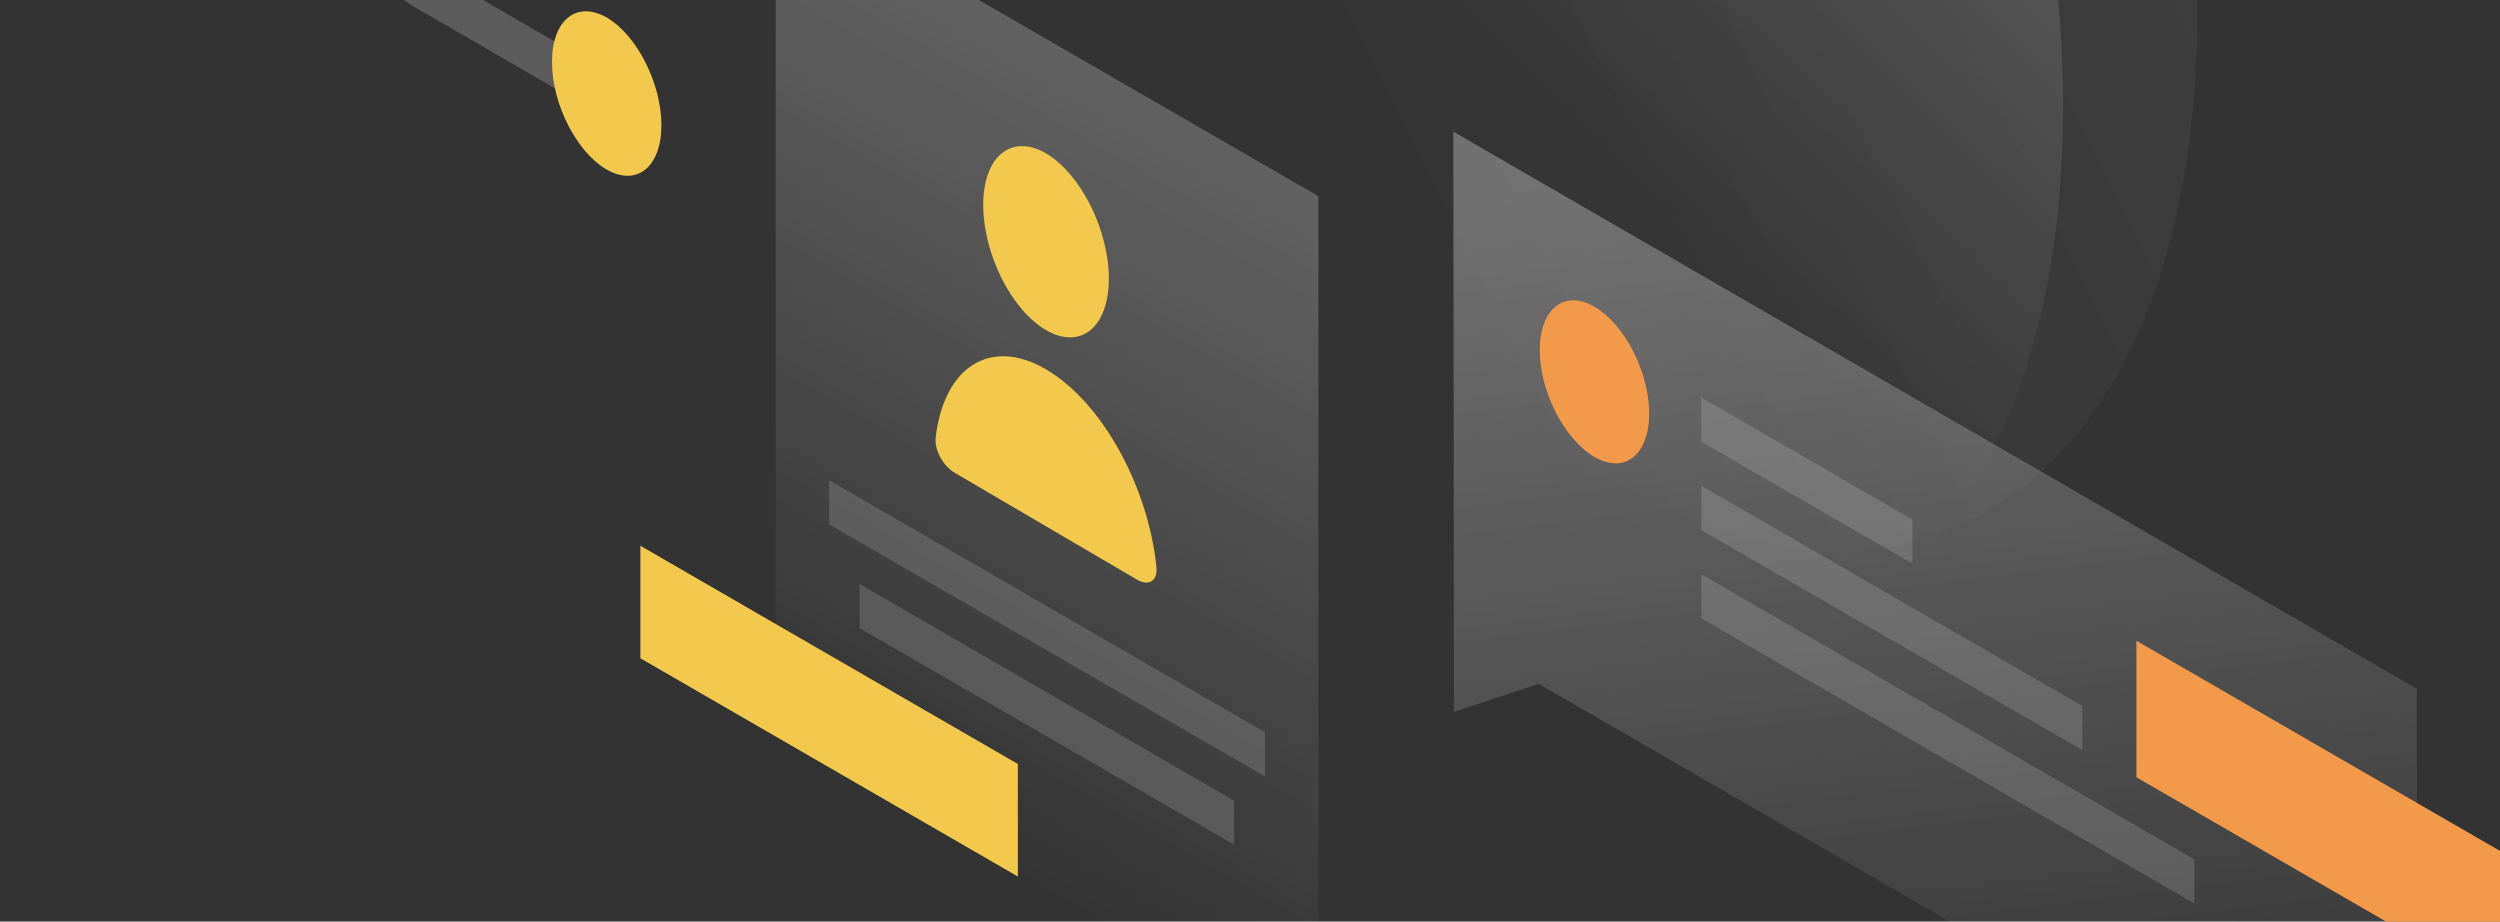 <svg width="293" height="108" viewBox="0 0 293 108" fill="none" xmlns="http://www.w3.org/2000/svg">
<rect x="0" y="0" width="293" height="108" fill="#333333" stroke="none"/>
<path opacity="0.07" d="M257.523 1.482C257.523 53.626 227.054 78.253 189.49 56.552C151.926 34.851 121.495 -25.046 121.495 -77.151C121.495 -129.294 151.964 -153.922 189.528 -132.221C227.092 -110.52 257.523 -50.661 257.523 1.482Z" fill="url(#paint0_linear)"/>
<path opacity="0.2" d="M105.749 -66.167C105.749 -47.507 109.733 -26.946 117.208 -7.107C124.682 12.732 135.307 30.974 147.714 45.302C160.122 59.63 173.819 69.398 187.024 73.388C200.228 77.379 212.332 75.403 221.856 67.688C231.38 59.972 237.83 46.899 240.486 30.138C243.104 13.34 241.776 -6.423 236.616 -26.642C231.456 -46.861 222.766 -66.661 211.573 -83.498C200.38 -100.334 187.251 -113.484 173.781 -121.237V-26.832L105.749 -66.167Z" fill="url(#paint1_linear)"/>
<path opacity="0.3" d="M170.329 15.43L283.249 80.724L283.286 139.67L180.346 80.153L170.405 83.422L170.329 15.43Z" fill="url(#paint2_linear)"/>
<path d="M250.389 91.099V75.099L293 99.726V115.726L250.389 91.099Z" fill="#F2994A"/>
<path opacity="0.15" d="M199.393 46.594L224.132 60.885V66.053L199.393 51.763V46.594Z" fill="white"/>
<path opacity="0.15" d="M199.393 56.932L244.053 82.738V87.906L199.393 62.139V56.932Z" fill="white"/>
<path opacity="0.15" d="M199.393 67.308L257.181 100.714V105.883L199.393 72.476V67.308Z" fill="white"/>
<path d="M193.284 48.457C193.284 53.322 190.4 55.602 186.872 53.55C183.343 51.497 180.459 45.91 180.459 41.046C180.459 36.181 183.343 33.901 186.872 35.953C190.4 38.005 193.284 43.592 193.284 48.457Z" fill="#F2994A"/>
<path opacity="0.3" d="M90.912 -13.758L154.506 22.993V141L90.912 104.249V-13.758Z" fill="url(#paint3_linear)"/>
<path opacity="0.15" d="M97.173 56.286L148.245 85.816V90.985L97.173 61.455V56.286Z" fill="white"/>
<path opacity="0.15" d="M100.74 68.448L144.641 93.835V99.004L100.74 73.616V68.448Z" fill="white"/>
<path d="M119.294 89.541L75.052 63.963V77.151L119.294 102.729V89.541Z" fill="#F2C94C"/>
<path d="M129.957 32.647C129.957 38.347 126.656 41.046 122.596 38.69C118.536 36.333 115.235 29.758 115.235 24.02C115.235 18.319 118.536 15.62 122.596 17.977C126.656 20.371 129.957 26.946 129.957 32.647Z" fill="#F2C94C"/>
<path d="M122.596 43.288C116.031 39.45 110.605 43.06 109.657 51.307C109.505 52.751 110.567 54.652 111.895 55.412L133.296 67.954C134.624 68.714 135.686 68.106 135.534 66.471C134.586 57.046 129.16 47.127 122.596 43.288Z" fill="#F2C94C"/>
<path opacity="0.2" d="M55.511 -23.411L39.272 -32.799V-38.272L55.511 -28.884C56.839 -28.124 58.775 -26.566 60.406 -24.172C62.189 -21.625 63.442 -18.395 63.442 -14.898C63.442 -11.022 62.455 -8.817 60.596 -8.209C58.85 -7.639 56.764 -8.627 55.511 -9.349L48.833 -13.226L48.795 -13.264C48.226 -13.606 47.316 -13.948 46.595 -13.72C45.987 -13.53 45.343 -12.96 45.343 -10.794C45.343 -8.627 46.026 -7.335 46.557 -6.537C47.24 -5.549 48.15 -4.865 48.719 -4.561L48.795 -4.523L69.209 7.297V12.77L48.947 1.026C47.543 0.304 45.532 -1.254 43.787 -3.687C41.89 -6.385 40.6 -9.767 40.6 -13.53C40.6 -17.293 41.89 -19.193 43.749 -19.725C45.494 -20.219 47.505 -19.497 48.909 -18.661L55.511 -14.822C56.46 -14.252 57.181 -14.024 57.674 -14.176C58.054 -14.29 58.737 -14.822 58.737 -17.596C58.737 -19.421 58.167 -20.599 57.598 -21.359C56.915 -22.385 56.043 -23.107 55.511 -23.411Z" fill="white"/>
<path d="M77.519 14.67C77.519 19.573 74.635 21.891 71.106 19.877C67.577 17.824 64.694 12.2 64.694 7.259C64.694 2.356 67.577 0.038 71.106 2.052C74.635 4.104 77.519 9.767 77.519 14.67Z" fill="#F2C94C"/>
<defs>
<linearGradient id="paint0_linear" x1="271.193" y1="-78.427" x2="145.164" y2="-16.01" gradientUnits="userSpaceOnUse">
<stop stop-color="white"/>
<stop offset="1" stop-color="white" stop-opacity="0"/>
</linearGradient>
<linearGradient id="paint1_linear" x1="223.072" y1="-60.318" x2="167.229" y2="-2.754" gradientUnits="userSpaceOnUse">
<stop stop-color="white"/>
<stop offset="1" stop-color="white" stop-opacity="0"/>
</linearGradient>
<linearGradient id="paint2_linear" x1="218.843" y1="17.351" x2="233.487" y2="135.933" gradientUnits="userSpaceOnUse">
<stop stop-color="white"/>
<stop offset="1" stop-color="white" stop-opacity="0"/>
</linearGradient>
<linearGradient id="paint3_linear" x1="161.317" y1="-3.357" x2="104.731" y2="94.518" gradientUnits="userSpaceOnUse">
<stop stop-color="white"/>
<stop offset="1" stop-color="white" stop-opacity="0"/>
</linearGradient>
</defs>
</svg>
